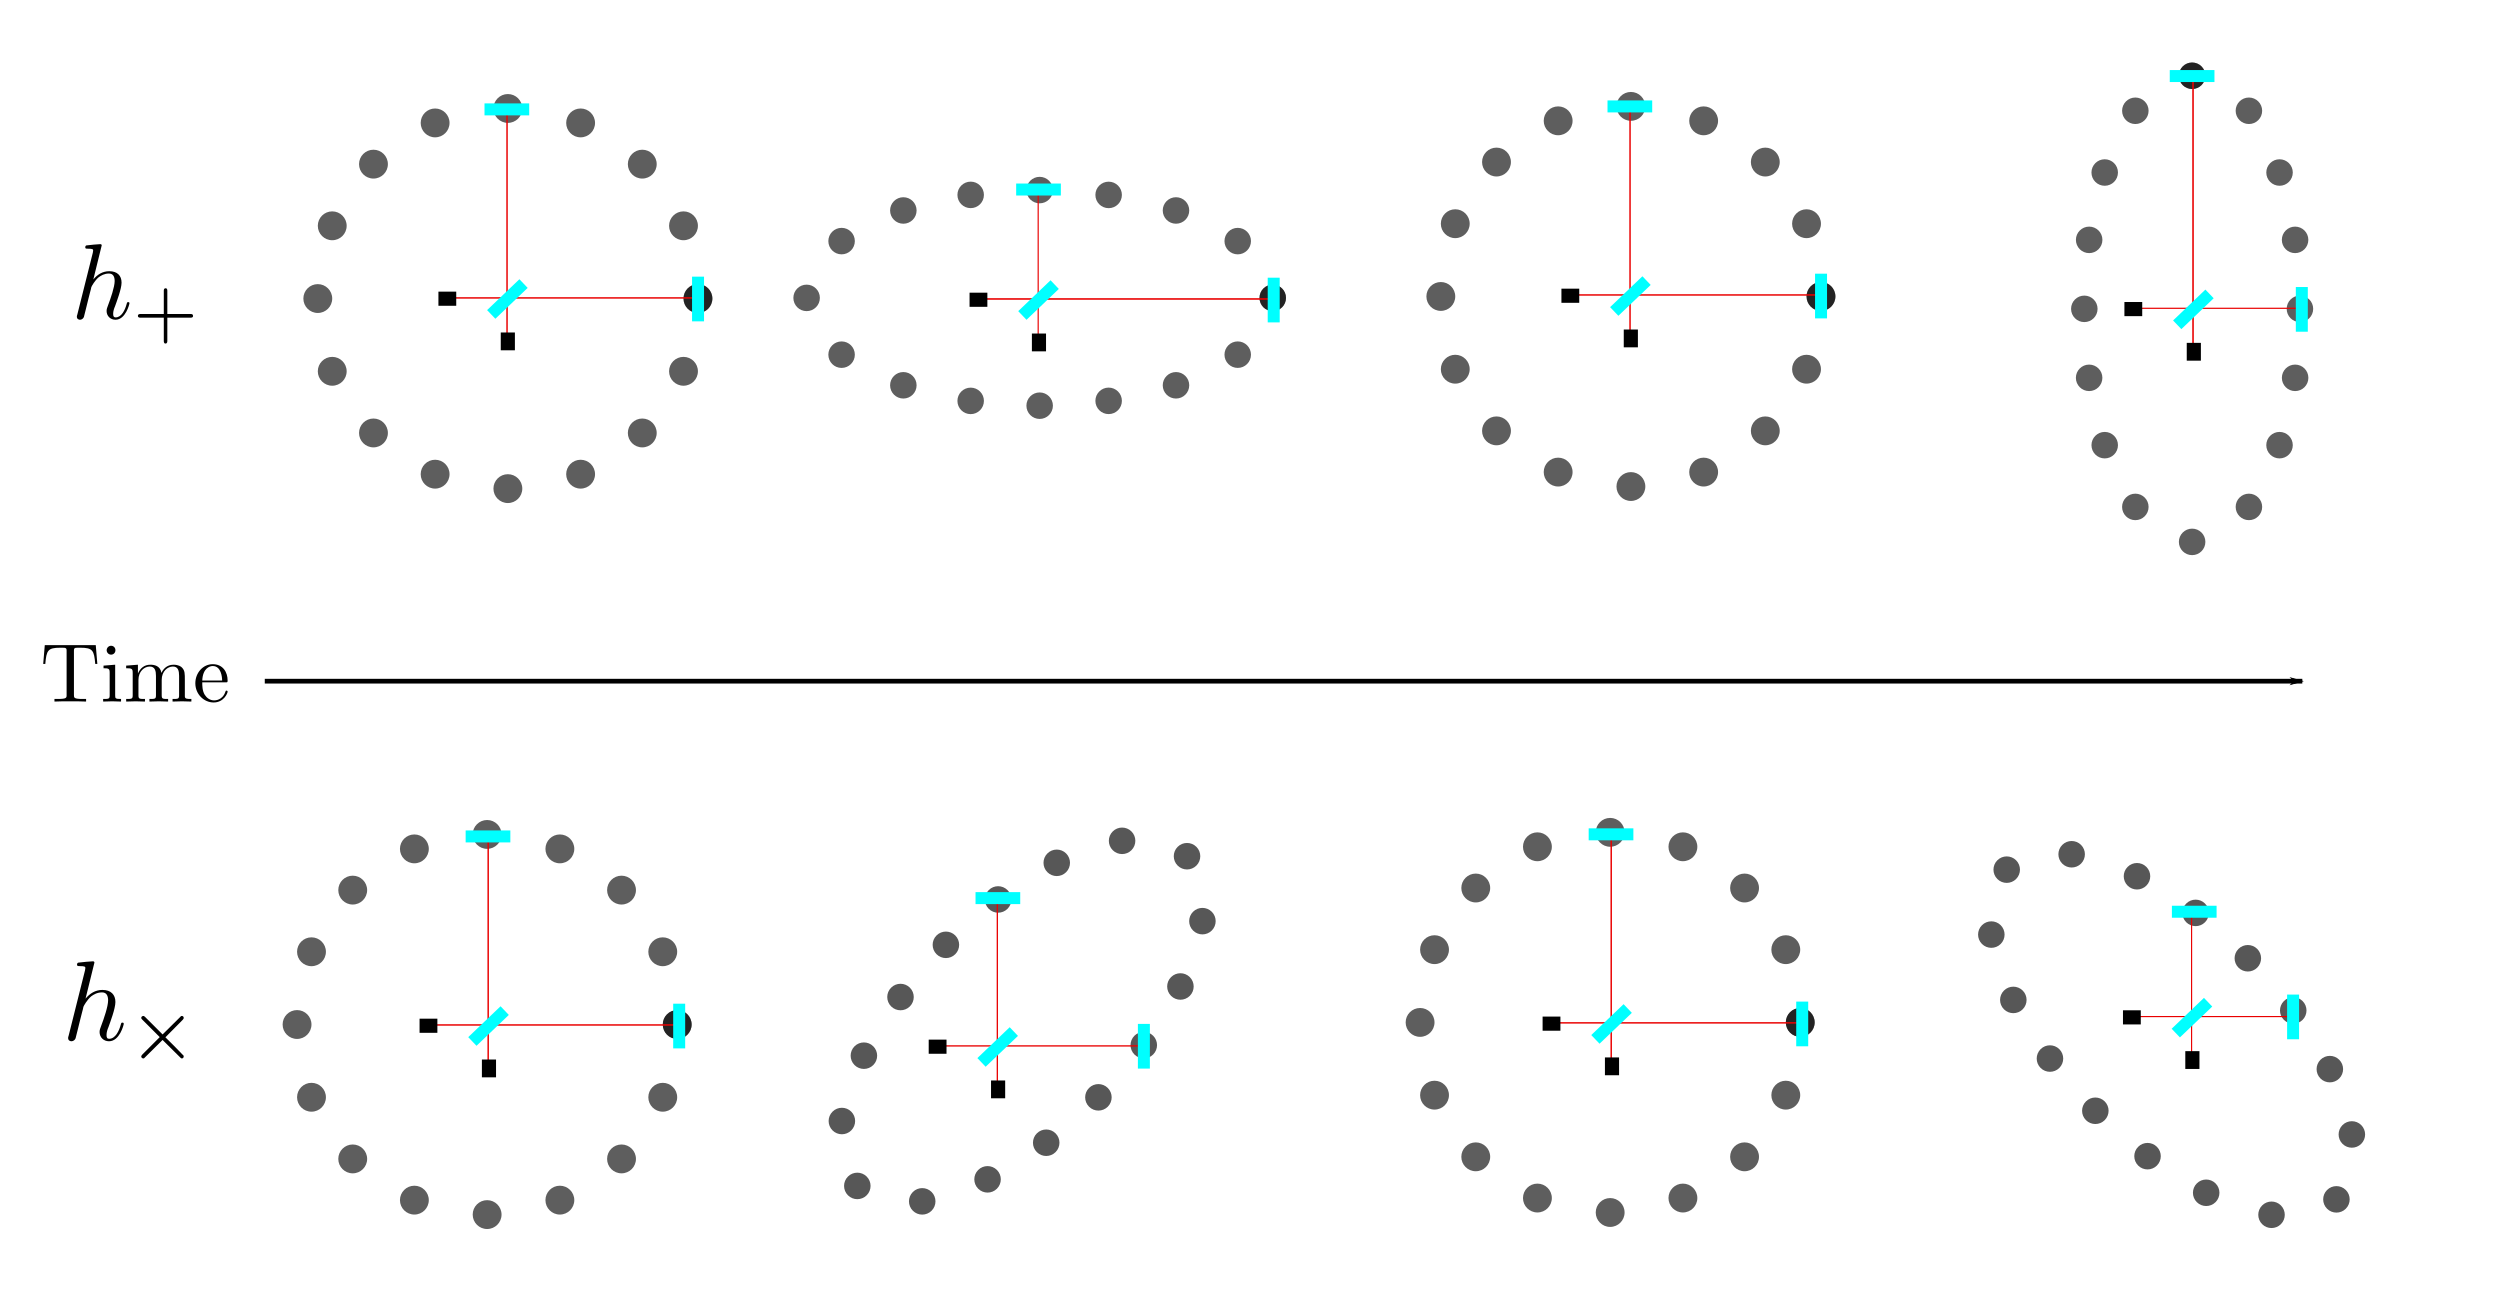 <?xml version="1.0" encoding="UTF-8" standalone="no"?>
<!-- Created with Inkscape (http://www.inkscape.org/) -->

<svg
   xmlns:ns0="http://www.iki.fi/pav/software/textext/"
   xmlns:dc="http://purl.org/dc/elements/1.1/"
   xmlns:cc="http://creativecommons.org/ns#"
   xmlns:rdf="http://www.w3.org/1999/02/22-rdf-syntax-ns#"
   xmlns:svg="http://www.w3.org/2000/svg"
   xmlns="http://www.w3.org/2000/svg"
   xmlns:xlink="http://www.w3.org/1999/xlink"
   xmlns:sodipodi="http://sodipodi.sourceforge.net/DTD/sodipodi-0.dtd"
   xmlns:inkscape="http://www.inkscape.org/namespaces/inkscape"
   id="svg8"
   version="1.1"
   viewBox="0 0 451 233"
   height="233mm"
   width="451mm"
   inkscape:version="0.92.4 (5da689c313, 2019-01-14)"
   sodipodi:docname="polarisation_ring.svg">
  <defs
     id="defs2">
    <marker
       inkscape:stockid="Arrow1Lend"
       orient="auto"
       refY="0.0"
       refX="0.0"
       id="Arrow1Lend"
       style="overflow:visible;"
       inkscape:isstock="true">
      <path
         id="path1987"
         d="M 0.0,0.0 L 5.0,-5.0 L -12.5,0.0 L 5.0,5.0 L 0.0,0.0 z "
         style="fill-rule:evenodd;stroke:#000000;stroke-width:1pt;stroke-opacity:1;fill:#000000;fill-opacity:1"
         transform="scale(0.8) rotate(180) translate(12.5,0)" />
    </marker>
  </defs>
  <sodipodi:namedview
     id="base"
     pagecolor="#ffffff"
     bordercolor="#666666"
     borderopacity="1.0"
     inkscape:pageopacity="0.0"
     inkscape:pageshadow="2"
     inkscape:zoom="0.7"
     inkscape:cx="889.71259"
     inkscape:cy="434.77381"
     inkscape:document-units="mm"
     inkscape:current-layer="layer1"
     showgrid="false"
     inkscape:window-width="1504"
     inkscape:window-height="956"
     inkscape:window-x="42"
     inkscape:window-y="3"
     inkscape:window-maximized="0" />
  <g
     inkscape:label="Layer 1"
     inkscape:groupmode="layer"
     id="layer1"
     transform="translate(0,-64)">
    <g
       id="g1618"
       transform="matrix(0.81,0,0,0.81,38.959,3.697)"
       style="fill:#000000;fill-opacity:0.632;stroke:none">
      <circle
         transform="rotate(90)"
         r="3.213"
         cy="-107.345"
         cx="140.94"
         id="circle3137"
         style="fill:#000000;fill-opacity:0.632;stroke:none;stroke-width:0.265;stroke-opacity:1" />
      <circle
         transform="rotate(90)"
         r="3.213"
         cy="-104.127"
         cx="157.142"
         id="circle3418"
         style="fill:#000000;fill-opacity:0.632;stroke:none;stroke-width:0.265;stroke-opacity:1" />
      <circle
         transform="rotate(90)"
         r="3.213"
         cy="-94.946"
         cx="170.874"
         id="circle5851"
         style="fill:#000000;fill-opacity:0.632;stroke:none;stroke-width:0.265;stroke-opacity:1" />
      <circle
         transform="rotate(90)"
         r="3.213"
         cy="-81.214"
         cx="180.055"
         id="circle6423"
         style="fill:#000000;fill-opacity:0.632;stroke:none;stroke-width:0.265;stroke-opacity:1" />
      <circle
         transform="rotate(90)"
         r="3.213"
         cy="-65.012"
         cx="183.273"
         id="circle2418"
         style="fill:#000000;fill-opacity:0.632;stroke:none;stroke-width:0.265;stroke-opacity:1" />
      <circle
         transform="rotate(90)"
         r="3.213"
         cy="-48.81"
         cx="180.055"
         id="circle8921"
         style="fill:#000000;fill-opacity:0.632;stroke:none;stroke-width:0.265;stroke-opacity:1" />
      <circle
         transform="rotate(90)"
         r="3.213"
         cy="-35.078"
         cx="170.874"
         id="circle1142"
         style="fill:#000000;fill-opacity:0.632;stroke:none;stroke-width:0.265;stroke-opacity:1" />
      <circle
         transform="rotate(90)"
         r="3.213"
         cy="-25.896"
         cx="157.142"
         id="circle8827"
         style="fill:#000000;fill-opacity:0.632;stroke:none;stroke-width:0.265;stroke-opacity:1" />
      <circle
         transform="rotate(90)"
         r="3.213"
         cy="-22.679"
         cx="140.94"
         id="circle0132"
         style="fill:#000000;fill-opacity:0.632;stroke:none;stroke-width:0.265;stroke-opacity:1" />
      <circle
         transform="rotate(90)"
         r="3.213"
         cy="-25.896"
         cx="124.738"
         id="circle9711"
         style="fill:#000000;fill-opacity:0.632;stroke:none;stroke-width:0.265;stroke-opacity:1" />
      <circle
         transform="rotate(90)"
         r="3.213"
         cy="-35.078"
         cx="111.006"
         id="circle9032"
         style="fill:#000000;fill-opacity:0.632;stroke:none;stroke-width:0.265;stroke-opacity:1" />
      <circle
         transform="rotate(90)"
         r="3.213"
         cy="-48.81"
         cx="101.824"
         id="circle2247"
         style="fill:#000000;fill-opacity:0.632;stroke:none;stroke-width:0.265;stroke-opacity:1" />
      <circle
         transform="rotate(90)"
         r="3.213"
         cy="-65.012"
         cx="98.607"
         id="circle9184"
         style="fill:#000000;fill-opacity:0.632;stroke:none;stroke-width:0.265;stroke-opacity:1" />
      <circle
         transform="rotate(90)"
         r="3.213"
         cy="-81.214"
         cx="101.824"
         id="circle2753"
         style="fill:#000000;fill-opacity:0.632;stroke:none;stroke-width:0.265;stroke-opacity:1" />
      <circle
         transform="rotate(90)"
         r="3.213"
         cy="-94.946"
         cx="111.006"
         id="circle3040"
         style="fill:#000000;fill-opacity:0.632;stroke:none;stroke-width:0.265;stroke-opacity:1" />
      <circle
         transform="rotate(90)"
         r="3.213"
         cy="-104.127"
         cx="124.738"
         id="circle1098"
         style="fill:#000000;fill-opacity:0.632;stroke:none;stroke-width:0.265;stroke-opacity:1" />
      <circle
         transform="rotate(90)"
         r="3.213"
         cy="-107.345"
         cx="140.94"
         id="circle7246"
         style="fill:#000000;fill-opacity:0.632;stroke:none;stroke-width:0.265;stroke-opacity:1" />
    </g>
    <g
       id="g1723"
       transform="matrix(0.744,0,0,0.744,43.152,12.923)"
       style="fill:#000000;fill-opacity:0.632;stroke:none">
      <circle
         style="fill:#000000;fill-opacity:0.632;stroke:none;stroke-width:0.265;stroke-opacity:1"
         id="circle2358"
         cx="196.124"
         cy="-144.765"
         r="3.213"
         transform="rotate(180,223.365,-1.942)" />
      <circle
         style="fill:#000000;fill-opacity:0.632;stroke:none;stroke-width:0.265;stroke-opacity:1"
         id="circle8268"
         cx="196.124"
         cy="-144.765"
         r="3.213"
         transform="rotate(180,219.12,4.942)" />
      <circle
         style="fill:#000000;fill-opacity:0.632;stroke:none;stroke-width:0.265;stroke-opacity:1"
         id="circle9808"
         cx="196.124"
         cy="-144.765"
         r="3.213"
         transform="rotate(180,211.635,8.656)" />
      <circle
         style="fill:#000000;fill-opacity:0.632;stroke:none;stroke-width:0.265;stroke-opacity:1"
         id="circle1928"
         cx="196.124"
         cy="-144.765"
         r="3.213"
         transform="rotate(180,203.47,10.541)" />
      <circle
         style="fill:#000000;fill-opacity:0.632;stroke:none;stroke-width:0.265;stroke-opacity:1"
         id="circle3290"
         cx="196.124"
         cy="-144.765"
         r="3.213"
         transform="rotate(180,195.107,11.128)" />
      <circle
         style="fill:#000000;fill-opacity:0.632;stroke:none;stroke-width:0.265;stroke-opacity:1"
         id="circle0767"
         cx="196.124"
         cy="-144.765"
         r="3.213"
         transform="rotate(180,186.743,10.545)" />
      <circle
         style="fill:#000000;fill-opacity:0.632;stroke:none;stroke-width:0.265;stroke-opacity:1"
         id="circle5889"
         cx="196.124"
         cy="-144.765"
         r="3.213"
         transform="rotate(180,178.58,8.655)" />
      <circle
         style="fill:#000000;fill-opacity:0.632;stroke:none;stroke-width:0.265;stroke-opacity:1"
         id="circle3064"
         cx="196.124"
         cy="-144.765"
         r="3.213"
         transform="rotate(180,171.094,4.943)" />
      <circle
         style="fill:#000000;fill-opacity:0.632;stroke:none;stroke-width:0.265;stroke-opacity:1"
         id="circle4353"
         cx="196.124"
         cy="-144.765"
         r="3.213"
         transform="rotate(180,166.854,-1.942)" />
      <circle
         style="fill:#000000;fill-opacity:0.632;stroke:none;stroke-width:0.265;stroke-opacity:1"
         id="circle6398"
         cx="196.124"
         cy="-144.765"
         r="3.213"
         transform="rotate(180,171.094,-8.827)" />
      <circle
         style="fill:#000000;fill-opacity:0.632;stroke:none;stroke-width:0.265;stroke-opacity:1"
         id="circle9335"
         cx="196.124"
         cy="-144.765"
         r="3.213"
         transform="rotate(180,178.58,-12.539)" />
      <circle
         style="fill:#000000;fill-opacity:0.632;stroke:none;stroke-width:0.265;stroke-opacity:1"
         id="circle4414"
         cx="196.124"
         cy="-144.765"
         r="3.213"
         transform="rotate(180,186.743,-14.429)" />
      <circle
         style="fill:#000000;fill-opacity:0.632;stroke:none;stroke-width:0.265;stroke-opacity:1"
         id="circle6566"
         cx="196.124"
         cy="-144.765"
         r="3.213"
         transform="rotate(180,195.107,-15.012)" />
      <circle
         style="fill:#000000;fill-opacity:0.632;stroke:none;stroke-width:0.265;stroke-opacity:1"
         id="circle5060"
         cx="196.124"
         cy="-144.765"
         r="3.213"
         transform="rotate(180,203.47,-14.425)" />
      <circle
         style="fill:#000000;fill-opacity:0.632;stroke:none;stroke-width:0.265;stroke-opacity:1"
         id="circle2954"
         cx="196.124"
         cy="-144.765"
         r="3.213"
         transform="rotate(180,211.635,-12.54)" />
      <circle
         style="fill:#000000;fill-opacity:0.632;stroke:none;stroke-width:0.265;stroke-opacity:1"
         id="circle9746"
         cx="196.124"
         cy="-144.765"
         r="3.213"
         transform="rotate(180,219.12,-8.826)" />
      <circle
         style="fill:#000000;fill-opacity:0.632;stroke:none;stroke-width:0.265;stroke-opacity:1"
         id="circle6422"
         cx="196.124"
         cy="-144.765"
         r="3.213"
         transform="rotate(180,223.365,-1.942)" />
    </g>
    <g
       transform="matrix(0.81,0,0,0.81,241.554,3.319)"
       id="g1780"
       style="fill:#000000;fill-opacity:0.632;stroke:none">
      <circle
         style="fill:#000000;fill-opacity:0.632;stroke:none;stroke-width:0.265;stroke-opacity:1"
         id="circle1746"
         cx="140.94"
         cy="-107.345"
         r="3.213"
         transform="rotate(90)" />
      <circle
         style="fill:#000000;fill-opacity:0.632;stroke:none;stroke-width:0.265;stroke-opacity:1"
         id="circle1748"
         cx="157.142"
         cy="-104.127"
         r="3.213"
         transform="rotate(90)" />
      <circle
         style="fill:#000000;fill-opacity:0.632;stroke:none;stroke-width:0.265;stroke-opacity:1"
         id="circle1750"
         cx="170.874"
         cy="-94.946"
         r="3.213"
         transform="rotate(90)" />
      <circle
         style="fill:#000000;fill-opacity:0.632;stroke:none;stroke-width:0.265;stroke-opacity:1"
         id="circle1752"
         cx="180.055"
         cy="-81.214"
         r="3.213"
         transform="rotate(90)" />
      <circle
         style="fill:#000000;fill-opacity:0.632;stroke:none;stroke-width:0.265;stroke-opacity:1"
         id="circle1754"
         cx="183.273"
         cy="-65.012"
         r="3.213"
         transform="rotate(90)" />
      <circle
         style="fill:#000000;fill-opacity:0.632;stroke:none;stroke-width:0.265;stroke-opacity:1"
         id="circle1756"
         cx="180.055"
         cy="-48.81"
         r="3.213"
         transform="rotate(90)" />
      <circle
         style="fill:#000000;fill-opacity:0.632;stroke:none;stroke-width:0.265;stroke-opacity:1"
         id="circle1758"
         cx="170.874"
         cy="-35.078"
         r="3.213"
         transform="rotate(90)" />
      <circle
         style="fill:#000000;fill-opacity:0.632;stroke:none;stroke-width:0.265;stroke-opacity:1"
         id="circle1760"
         cx="157.142"
         cy="-25.896"
         r="3.213"
         transform="rotate(90)" />
      <circle
         style="fill:#000000;fill-opacity:0.632;stroke:none;stroke-width:0.265;stroke-opacity:1"
         id="circle1762"
         cx="140.94"
         cy="-22.679"
         r="3.213"
         transform="rotate(90)" />
      <circle
         style="fill:#000000;fill-opacity:0.632;stroke:none;stroke-width:0.265;stroke-opacity:1"
         id="circle1764"
         cx="124.738"
         cy="-25.896"
         r="3.213"
         transform="rotate(90)" />
      <circle
         style="fill:#000000;fill-opacity:0.632;stroke:none;stroke-width:0.265;stroke-opacity:1"
         id="circle1766"
         cx="111.006"
         cy="-35.078"
         r="3.213"
         transform="rotate(90)" />
      <circle
         style="fill:#000000;fill-opacity:0.632;stroke:none;stroke-width:0.265;stroke-opacity:1"
         id="circle1768"
         cx="101.824"
         cy="-48.81"
         r="3.213"
         transform="rotate(90)" />
      <circle
         style="fill:#000000;fill-opacity:0.632;stroke:none;stroke-width:0.265;stroke-opacity:1"
         id="circle1770"
         cx="98.607"
         cy="-65.012"
         r="3.213"
         transform="rotate(90)" />
      <circle
         style="fill:#000000;fill-opacity:0.632;stroke:none;stroke-width:0.265;stroke-opacity:1"
         id="circle1772"
         cx="101.824"
         cy="-81.214"
         r="3.213"
         transform="rotate(90)" />
      <circle
         style="fill:#000000;fill-opacity:0.632;stroke:none;stroke-width:0.265;stroke-opacity:1"
         id="circle1774"
         cx="111.006"
         cy="-94.946"
         r="3.213"
         transform="rotate(90)" />
      <circle
         style="fill:#000000;fill-opacity:0.632;stroke:none;stroke-width:0.265;stroke-opacity:1"
         id="circle1776"
         cx="124.738"
         cy="-104.127"
         r="3.213"
         transform="rotate(90)" />
      <circle
         style="fill:#000000;fill-opacity:0.632;stroke:none;stroke-width:0.265;stroke-opacity:1"
         id="circle1778"
         cx="140.94"
         cy="-107.345"
         r="3.213"
         transform="rotate(90)" />
    </g>
    <g
       transform="matrix(0,-0.744,0.744,0,290.644,264.119)"
       id="g1816"
       style="fill:#000000;fill-opacity:0.632;stroke:none">
      <circle
         transform="rotate(180,223.365,-1.942)"
         r="3.213"
         cy="-144.765"
         cx="196.124"
         id="circle1782"
         style="fill:#000000;fill-opacity:0.632;stroke:none;stroke-width:0.265;stroke-opacity:1" />
      <circle
         transform="rotate(180,219.12,4.942)"
         r="3.213"
         cy="-144.765"
         cx="196.124"
         id="circle1784"
         style="fill:#000000;fill-opacity:0.632;stroke:none;stroke-width:0.265;stroke-opacity:1" />
      <circle
         transform="rotate(180,211.635,8.656)"
         r="3.213"
         cy="-144.765"
         cx="196.124"
         id="circle1786"
         style="fill:#000000;fill-opacity:0.632;stroke:none;stroke-width:0.265;stroke-opacity:1" />
      <circle
         transform="rotate(180,203.47,10.541)"
         r="3.213"
         cy="-144.765"
         cx="196.124"
         id="circle1788"
         style="fill:#000000;fill-opacity:0.632;stroke:none;stroke-width:0.265;stroke-opacity:1" />
      <circle
         transform="rotate(180,195.107,11.128)"
         r="3.213"
         cy="-144.765"
         cx="196.124"
         id="circle1790"
         style="fill:#000000;fill-opacity:0.632;stroke:none;stroke-width:0.265;stroke-opacity:1" />
      <circle
         transform="rotate(180,186.743,10.545)"
         r="3.213"
         cy="-144.765"
         cx="196.124"
         id="circle1792"
         style="fill:#000000;fill-opacity:0.632;stroke:none;stroke-width:0.265;stroke-opacity:1" />
      <circle
         transform="rotate(180,178.58,8.655)"
         r="3.213"
         cy="-144.765"
         cx="196.124"
         id="circle1794"
         style="fill:#000000;fill-opacity:0.632;stroke:none;stroke-width:0.265;stroke-opacity:1" />
      <circle
         transform="rotate(180,171.094,4.943)"
         r="3.213"
         cy="-144.765"
         cx="196.124"
         id="circle1796"
         style="fill:#000000;fill-opacity:0.632;stroke:none;stroke-width:0.265;stroke-opacity:1" />
      <circle
         transform="rotate(180,166.854,-1.942)"
         r="3.213"
         cy="-144.765"
         cx="196.124"
         id="circle1798"
         style="fill:#000000;fill-opacity:0.632;stroke:none;stroke-width:0.265;stroke-opacity:1" />
      <circle
         transform="rotate(180,171.094,-8.827)"
         r="3.213"
         cy="-144.765"
         cx="196.124"
         id="circle1800"
         style="fill:#000000;fill-opacity:0.632;stroke:none;stroke-width:0.265;stroke-opacity:1" />
      <circle
         transform="rotate(180,178.58,-12.539)"
         r="3.213"
         cy="-144.765"
         cx="196.124"
         id="circle1802"
         style="fill:#000000;fill-opacity:0.632;stroke:none;stroke-width:0.265;stroke-opacity:1" />
      <circle
         transform="rotate(180,186.743,-14.429)"
         r="3.213"
         cy="-144.765"
         cx="196.124"
         id="circle1804"
         style="fill:#000000;fill-opacity:0.632;stroke:none;stroke-width:0.265;stroke-opacity:1" />
      <circle
         transform="rotate(180,195.107,-15.012)"
         r="3.213"
         cy="-144.765"
         cx="196.124"
         id="circle1806"
         style="fill:#000000;fill-opacity:0.632;stroke:none;stroke-width:0.265;stroke-opacity:1" />
      <circle
         transform="rotate(180,203.47,-14.425)"
         r="3.213"
         cy="-144.765"
         cx="196.124"
         id="circle1808"
         style="fill:#000000;fill-opacity:0.632;stroke:none;stroke-width:0.265;stroke-opacity:1" />
      <circle
         transform="rotate(180,211.635,-12.54)"
         r="3.213"
         cy="-144.765"
         cx="196.124"
         id="circle1810"
         style="fill:#000000;fill-opacity:0.632;stroke:none;stroke-width:0.265;stroke-opacity:1" />
      <circle
         transform="rotate(180,219.12,-8.826)"
         r="3.213"
         cy="-144.765"
         cx="196.124"
         id="circle1812"
         style="fill:#000000;fill-opacity:0.632;stroke:none;stroke-width:0.265;stroke-opacity:1" />
      <circle
         transform="rotate(180,223.365,-1.942)"
         r="3.213"
         cy="-144.765"
         cx="196.124"
         id="circle1814"
         style="fill:#000000;fill-opacity:0.632;stroke:none;stroke-width:0.265;stroke-opacity:1" />
    </g>
    <g
       transform="matrix(0.81,0,0,0.81,35.217,134.66)"
       id="g1852"
       style="fill:#000000;fill-opacity:0.632;stroke:none">
      <circle
         style="fill:#000000;fill-opacity:0.632;stroke:none;stroke-width:0.265;stroke-opacity:1"
         id="circle1818"
         cx="140.94"
         cy="-107.345"
         r="3.213"
         transform="rotate(90)" />
      <circle
         style="fill:#000000;fill-opacity:0.632;stroke:none;stroke-width:0.265;stroke-opacity:1"
         id="circle1820"
         cx="157.142"
         cy="-104.127"
         r="3.213"
         transform="rotate(90)" />
      <circle
         style="fill:#000000;fill-opacity:0.632;stroke:none;stroke-width:0.265;stroke-opacity:1"
         id="circle1822"
         cx="170.874"
         cy="-94.946"
         r="3.213"
         transform="rotate(90)" />
      <circle
         style="fill:#000000;fill-opacity:0.632;stroke:none;stroke-width:0.265;stroke-opacity:1"
         id="circle1824"
         cx="180.055"
         cy="-81.214"
         r="3.213"
         transform="rotate(90)" />
      <circle
         style="fill:#000000;fill-opacity:0.632;stroke:none;stroke-width:0.265;stroke-opacity:1"
         id="circle1826"
         cx="183.273"
         cy="-65.012"
         r="3.213"
         transform="rotate(90)" />
      <circle
         style="fill:#000000;fill-opacity:0.632;stroke:none;stroke-width:0.265;stroke-opacity:1"
         id="circle1828"
         cx="180.055"
         cy="-48.81"
         r="3.213"
         transform="rotate(90)" />
      <circle
         style="fill:#000000;fill-opacity:0.632;stroke:none;stroke-width:0.265;stroke-opacity:1"
         id="circle1830"
         cx="170.874"
         cy="-35.078"
         r="3.213"
         transform="rotate(90)" />
      <circle
         style="fill:#000000;fill-opacity:0.632;stroke:none;stroke-width:0.265;stroke-opacity:1"
         id="circle1832"
         cx="157.142"
         cy="-25.896"
         r="3.213"
         transform="rotate(90)" />
      <circle
         style="fill:#000000;fill-opacity:0.632;stroke:none;stroke-width:0.265;stroke-opacity:1"
         id="circle1834"
         cx="140.94"
         cy="-22.679"
         r="3.213"
         transform="rotate(90)" />
      <circle
         style="fill:#000000;fill-opacity:0.632;stroke:none;stroke-width:0.265;stroke-opacity:1"
         id="circle1836"
         cx="124.738"
         cy="-25.896"
         r="3.213"
         transform="rotate(90)" />
      <circle
         style="fill:#000000;fill-opacity:0.632;stroke:none;stroke-width:0.265;stroke-opacity:1"
         id="circle1838"
         cx="111.006"
         cy="-35.078"
         r="3.213"
         transform="rotate(90)" />
      <circle
         style="fill:#000000;fill-opacity:0.632;stroke:none;stroke-width:0.265;stroke-opacity:1"
         id="circle1840"
         cx="101.824"
         cy="-48.81"
         r="3.213"
         transform="rotate(90)" />
      <circle
         style="fill:#000000;fill-opacity:0.632;stroke:none;stroke-width:0.265;stroke-opacity:1"
         id="circle1842"
         cx="98.607"
         cy="-65.012"
         r="3.213"
         transform="rotate(90)" />
      <circle
         style="fill:#000000;fill-opacity:0.632;stroke:none;stroke-width:0.265;stroke-opacity:1"
         id="circle1844"
         cx="101.824"
         cy="-81.214"
         r="3.213"
         transform="rotate(90)" />
      <circle
         style="fill:#000000;fill-opacity:0.632;stroke:none;stroke-width:0.265;stroke-opacity:1"
         id="circle1846"
         cx="111.006"
         cy="-94.946"
         r="3.213"
         transform="rotate(90)" />
      <circle
         style="fill:#000000;fill-opacity:0.632;stroke:none;stroke-width:0.265;stroke-opacity:1"
         id="circle1848"
         cx="124.738"
         cy="-104.127"
         r="3.213"
         transform="rotate(90)" />
      <circle
         style="fill:#000000;fill-opacity:0.632;stroke:none;stroke-width:0.265;stroke-opacity:1"
         id="circle1850"
         cx="140.94"
         cy="-107.345"
         r="3.213"
         transform="rotate(90)" />
    </g>
    <circle
       style="fill:#000000;fill-opacity:0.657;stroke:none;stroke-width:0.197;stroke-opacity:1"
       id="circle1854"
       cx="3.056"
       cy="-305.895"
       r="2.391"
       transform="rotate(135)" />
    <circle
       style="fill:#000000;fill-opacity:0.657;stroke:none;stroke-width:0.197;stroke-opacity:1"
       id="circle1856"
       cx="9.375"
       cy="-316.141"
       r="2.391"
       transform="rotate(135)" />
    <circle
       style="fill:#000000;fill-opacity:0.657;stroke:none;stroke-width:0.197;stroke-opacity:1"
       id="circle1858"
       cx="20.516"
       cy="-321.67"
       r="2.391"
       transform="rotate(135)" />
    <circle
       style="fill:#000000;fill-opacity:0.657;stroke:none;stroke-width:0.197;stroke-opacity:1"
       id="circle1860"
       cx="32.669"
       cy="-324.476"
       r="2.391"
       transform="rotate(135)" />
    <circle
       style="fill:#000000;fill-opacity:0.657;stroke:none;stroke-width:0.197;stroke-opacity:1"
       id="circle1862"
       cx="45.118"
       cy="-325.349"
       r="2.391"
       transform="rotate(135)" />
    <circle
       style="fill:#000000;fill-opacity:0.657;stroke:none;stroke-width:0.197;stroke-opacity:1"
       id="circle1864"
       cx="57.568"
       cy="-324.482"
       r="2.391"
       transform="rotate(135)" />
    <circle
       style="fill:#000000;fill-opacity:0.657;stroke:none;stroke-width:0.197;stroke-opacity:1"
       id="circle1866"
       cx="69.719"
       cy="-321.669"
       r="2.391"
       transform="rotate(135)" />
    <circle
       style="fill:#000000;fill-opacity:0.657;stroke:none;stroke-width:0.197;stroke-opacity:1"
       id="circle1868"
       cx="80.862"
       cy="-316.143"
       r="2.391"
       transform="rotate(135)" />
    <circle
       style="fill:#000000;fill-opacity:0.657;stroke:none;stroke-width:0.197;stroke-opacity:1"
       id="circle1870"
       cx="87.173"
       cy="-305.895"
       r="2.391"
       transform="rotate(135)" />
    <circle
       style="fill:#000000;fill-opacity:0.657;stroke:none;stroke-width:0.197;stroke-opacity:1"
       id="circle1872"
       cx="80.862"
       cy="-295.647"
       r="2.391"
       transform="rotate(135)" />
    <circle
       style="fill:#000000;fill-opacity:0.657;stroke:none;stroke-width:0.197;stroke-opacity:1"
       id="circle1874"
       cx="69.719"
       cy="-290.121"
       r="2.391"
       transform="rotate(135)" />
    <circle
       style="fill:#000000;fill-opacity:0.657;stroke:none;stroke-width:0.197;stroke-opacity:1"
       id="circle1876"
       cx="57.568"
       cy="-287.308"
       r="2.391"
       transform="rotate(135)" />
    <circle
       style="fill:#000000;fill-opacity:0.657;stroke:none;stroke-width:0.197;stroke-opacity:1"
       id="circle1878"
       cx="45.118"
       cy="-286.44"
       r="2.391"
       transform="rotate(135)" />
    <circle
       style="fill:#000000;fill-opacity:0.657;stroke:none;stroke-width:0.197;stroke-opacity:1"
       id="circle1880"
       cx="32.669"
       cy="-287.314"
       r="2.391"
       transform="rotate(135)" />
    <circle
       style="fill:#000000;fill-opacity:0.657;stroke:none;stroke-width:0.197;stroke-opacity:1"
       id="circle1882"
       cx="20.516"
       cy="-290.12"
       r="2.391"
       transform="rotate(135)" />
    <circle
       style="fill:#000000;fill-opacity:0.657;stroke:none;stroke-width:0.197;stroke-opacity:1"
       id="circle1884"
       cx="9.375"
       cy="-295.648"
       r="2.391"
       transform="rotate(135)" />
    <g
       id="g1924"
       transform="matrix(0.81,0,0,0.81,237.813,134.282)"
       style="fill:#000000;fill-opacity:0.632;stroke:none">
      <circle
         transform="rotate(90)"
         r="3.213"
         cy="-107.345"
         cx="140.94"
         id="circle1890"
         style="fill:#000000;fill-opacity:0.632;stroke:none;stroke-width:0.265;stroke-opacity:1" />
      <circle
         transform="rotate(90)"
         r="3.213"
         cy="-104.127"
         cx="157.142"
         id="circle1892"
         style="fill:#000000;fill-opacity:0.632;stroke:none;stroke-width:0.265;stroke-opacity:1" />
      <circle
         transform="rotate(90)"
         r="3.213"
         cy="-94.946"
         cx="170.874"
         id="circle1894"
         style="fill:#000000;fill-opacity:0.632;stroke:none;stroke-width:0.265;stroke-opacity:1" />
      <circle
         transform="rotate(90)"
         r="3.213"
         cy="-81.214"
         cx="180.055"
         id="circle1896"
         style="fill:#000000;fill-opacity:0.632;stroke:none;stroke-width:0.265;stroke-opacity:1" />
      <circle
         transform="rotate(90)"
         r="3.213"
         cy="-65.012"
         cx="183.273"
         id="circle1898"
         style="fill:#000000;fill-opacity:0.632;stroke:none;stroke-width:0.265;stroke-opacity:1" />
      <circle
         transform="rotate(90)"
         r="3.213"
         cy="-48.81"
         cx="180.055"
         id="circle1900"
         style="fill:#000000;fill-opacity:0.632;stroke:none;stroke-width:0.265;stroke-opacity:1" />
      <circle
         transform="rotate(90)"
         r="3.213"
         cy="-35.078"
         cx="170.874"
         id="circle1902"
         style="fill:#000000;fill-opacity:0.632;stroke:none;stroke-width:0.265;stroke-opacity:1" />
      <circle
         transform="rotate(90)"
         r="3.213"
         cy="-25.896"
         cx="157.142"
         id="circle1904"
         style="fill:#000000;fill-opacity:0.632;stroke:none;stroke-width:0.265;stroke-opacity:1" />
      <circle
         transform="rotate(90)"
         r="3.213"
         cy="-22.679"
         cx="140.94"
         id="circle1906"
         style="fill:#000000;fill-opacity:0.632;stroke:none;stroke-width:0.265;stroke-opacity:1" />
      <circle
         transform="rotate(90)"
         r="3.213"
         cy="-25.896"
         cx="124.738"
         id="circle1908"
         style="fill:#000000;fill-opacity:0.632;stroke:none;stroke-width:0.265;stroke-opacity:1" />
      <circle
         transform="rotate(90)"
         r="3.213"
         cy="-35.078"
         cx="111.006"
         id="circle1910"
         style="fill:#000000;fill-opacity:0.632;stroke:none;stroke-width:0.265;stroke-opacity:1" />
      <circle
         transform="rotate(90)"
         r="3.213"
         cy="-48.81"
         cx="101.824"
         id="circle1912"
         style="fill:#000000;fill-opacity:0.632;stroke:none;stroke-width:0.265;stroke-opacity:1" />
      <circle
         transform="rotate(90)"
         r="3.213"
         cy="-65.012"
         cx="98.607"
         id="circle1914"
         style="fill:#000000;fill-opacity:0.632;stroke:none;stroke-width:0.265;stroke-opacity:1" />
      <circle
         transform="rotate(90)"
         r="3.213"
         cy="-81.214"
         cx="101.824"
         id="circle1916"
         style="fill:#000000;fill-opacity:0.632;stroke:none;stroke-width:0.265;stroke-opacity:1" />
      <circle
         transform="rotate(90)"
         r="3.213"
         cy="-94.946"
         cx="111.006"
         id="circle1918"
         style="fill:#000000;fill-opacity:0.632;stroke:none;stroke-width:0.265;stroke-opacity:1" />
      <circle
         transform="rotate(90)"
         r="3.213"
         cy="-104.127"
         cx="124.738"
         id="circle1920"
         style="fill:#000000;fill-opacity:0.632;stroke:none;stroke-width:0.265;stroke-opacity:1" />
      <circle
         transform="rotate(90)"
         r="3.213"
         cy="-107.345"
         cx="140.94"
         id="circle1922"
         style="fill:#000000;fill-opacity:0.632;stroke:none;stroke-width:0.265;stroke-opacity:1" />
    </g>
    <circle
       transform="rotate(45)"
       r="2.391"
       cy="-99.792"
       cx="412.171"
       id="circle1926"
       style="fill:#000000;fill-opacity:0.657;stroke:none;stroke-width:0.197;stroke-opacity:1" />
    <circle
       transform="rotate(45)"
       r="2.391"
       cy="-110.038"
       cx="418.491"
       id="circle1929"
       style="fill:#000000;fill-opacity:0.657;stroke:none;stroke-width:0.197;stroke-opacity:1" />
    <circle
       transform="rotate(45)"
       r="2.391"
       cy="-115.567"
       cx="429.631"
       id="circle1931"
       style="fill:#000000;fill-opacity:0.657;stroke:none;stroke-width:0.197;stroke-opacity:1" />
    <circle
       transform="rotate(45)"
       r="2.391"
       cy="-118.373"
       cx="441.784"
       id="circle1933"
       style="fill:#000000;fill-opacity:0.657;stroke:none;stroke-width:0.197;stroke-opacity:1" />
    <circle
       transform="rotate(45)"
       r="2.391"
       cy="-119.246"
       cx="454.233"
       id="circle1935"
       style="fill:#000000;fill-opacity:0.657;stroke:none;stroke-width:0.197;stroke-opacity:1" />
    <circle
       transform="rotate(45)"
       r="2.391"
       cy="-118.379"
       cx="466.683"
       id="circle1937"
       style="fill:#000000;fill-opacity:0.657;stroke:none;stroke-width:0.197;stroke-opacity:1" />
    <circle
       transform="rotate(45)"
       r="2.391"
       cy="-115.566"
       cx="478.834"
       id="circle1939"
       style="fill:#000000;fill-opacity:0.657;stroke:none;stroke-width:0.197;stroke-opacity:1" />
    <circle
       transform="rotate(45)"
       r="2.391"
       cy="-110.04"
       cx="489.977"
       id="circle1941"
       style="fill:#000000;fill-opacity:0.657;stroke:none;stroke-width:0.197;stroke-opacity:1" />
    <circle
       transform="rotate(45)"
       r="2.391"
       cy="-99.792"
       cx="496.288"
       id="circle1943"
       style="fill:#000000;fill-opacity:0.657;stroke:none;stroke-width:0.197;stroke-opacity:1" />
    <circle
       transform="rotate(45)"
       r="2.391"
       cy="-89.544"
       cx="489.977"
       id="circle1945"
       style="fill:#000000;fill-opacity:0.657;stroke:none;stroke-width:0.197;stroke-opacity:1" />
    <circle
       transform="rotate(45)"
       r="2.391"
       cy="-84.018"
       cx="478.834"
       id="circle1947"
       style="fill:#000000;fill-opacity:0.657;stroke:none;stroke-width:0.197;stroke-opacity:1" />
    <circle
       transform="rotate(45)"
       r="2.391"
       cy="-81.205"
       cx="466.683"
       id="circle1949"
       style="fill:#000000;fill-opacity:0.657;stroke:none;stroke-width:0.197;stroke-opacity:1" />
    <circle
       transform="rotate(45)"
       r="2.391"
       cy="-80.338"
       cx="454.233"
       id="circle1951"
       style="fill:#000000;fill-opacity:0.657;stroke:none;stroke-width:0.197;stroke-opacity:1" />
    <circle
       transform="rotate(45)"
       r="2.391"
       cy="-81.211"
       cx="441.784"
       id="circle1953"
       style="fill:#000000;fill-opacity:0.657;stroke:none;stroke-width:0.197;stroke-opacity:1" />
    <circle
       transform="rotate(45)"
       r="2.391"
       cy="-84.017"
       cx="429.631"
       id="circle1955"
       style="fill:#000000;fill-opacity:0.657;stroke:none;stroke-width:0.197;stroke-opacity:1" />
    <circle
       transform="rotate(45)"
       r="2.391"
       cy="-89.546"
       cx="418.491"
       id="circle1957"
       style="fill:#000000;fill-opacity:0.657;stroke:none;stroke-width:0.197;stroke-opacity:1" />
    <path
       style="fill:none;stroke:#000000;stroke-width:0.851;stroke-linecap:butt;stroke-linejoin:miter;stroke-miterlimit:4;stroke-dasharray:none;stroke-opacity:1;marker-end:url(#Arrow1Lend)"
       d="M 47.766,186.885 H 415.337"
       id="path1982"
       inkscape:connector-curvature="0" />
    <g
       id="g2477"
       ns0:preamble=""
       ns0:text="$h_{+}$"
       transform="matrix(1.94,0,0,1.94,-420.653,-139.973)">
      <defs
         id="defs2466">
        <g
           id="g2464">
          <symbol
             id="textext-de5b653b-0"
             overflow="visible"
             style="overflow:visible">
            <path
               id="path2452"
               d=""
               style="stroke:none"
               inkscape:connector-curvature="0" />
          </symbol>
          <symbol
             id="textext-de5b653b-1"
             overflow="visible"
             style="overflow:visible">
            <path
               id="path2455"
               d="m 2.859,-6.812 c 0,0 0,-0.109 -0.125,-0.109 -0.234,0 -0.953,0.078 -1.219,0.109 -0.078,0 -0.188,0.016 -0.188,0.188 0,0.125 0.094,0.125 0.234,0.125 0.484,0 0.5,0.062 0.5,0.172 L 2.031,-6.125 0.594,-0.391 c -0.047,0.141 -0.047,0.156 -0.047,0.219 0,0.234 0.203,0.281 0.297,0.281 0.156,0 0.312,-0.125 0.359,-0.266 l 0.188,-0.75 0.219,-0.891 C 1.672,-2.031 1.734,-2.25 1.781,-2.469 1.797,-2.531 1.891,-2.859 1.891,-2.922 1.922,-3.016 2.234,-3.562 2.578,-3.844 2.797,-4 3.094,-4.188 3.531,-4.188 c 0.422,0 0.531,0.344 0.531,0.703 0,0.531 -0.375,1.625 -0.609,2.234 C 3.375,-1.031 3.312,-0.906 3.312,-0.703 c 0,0.469 0.359,0.812 0.828,0.812 0.938,0 1.297,-1.453 1.297,-1.531 0,-0.109 -0.078,-0.109 -0.109,-0.109 -0.109,0 -0.109,0.031 -0.156,0.188 -0.141,0.531 -0.469,1.234 -1.016,1.234 -0.172,0 -0.234,-0.094 -0.234,-0.328 0,-0.25 0.078,-0.484 0.172,-0.703 0.156,-0.438 0.609,-1.625 0.609,-2.203 0,-0.641 -0.391,-1.062 -1.141,-1.062 -0.625,0 -1.109,0.312 -1.484,0.766 z m 0,0"
               style="stroke:none"
               inkscape:connector-curvature="0" />
          </symbol>
          <symbol
             id="textext-de5b653b-2"
             overflow="visible"
             style="overflow:visible">
            <path
               id="path2458"
               d=""
               style="stroke:none"
               inkscape:connector-curvature="0" />
          </symbol>
          <symbol
             id="textext-de5b653b-3"
             overflow="visible"
             style="overflow:visible">
            <path
               id="path2461"
               d="m 3.219,-1.578 h 2.141 c 0.094,0 0.25,0 0.25,-0.156 0,-0.188 -0.156,-0.188 -0.25,-0.188 H 3.219 V -4.062 c 0,-0.078 0,-0.25 -0.156,-0.25 -0.172,0 -0.172,0.156 -0.172,0.25 v 2.141 H 0.75 c -0.094,0 -0.266,0 -0.266,0.172 0,0.172 0.156,0.172 0.266,0.172 H 2.891 V 0.562 c 0,0.094 0,0.266 0.156,0.266 0.172,0 0.172,-0.172 0.172,-0.266 z m 0,0"
               style="stroke:none"
               inkscape:connector-curvature="0" />
          </symbol>
        </g>
      </defs>
      <g
         id="textext-de5b653b-4">
        <g
           id="g2470"
           style="fill:#000000;fill-opacity:1">
          <use
             id="use2468"
             y="134.765"
             x="223.432"
             xlink:href="#textext-de5b653b-1"
             width="100%"
             height="100%" />
        </g>
        <g
           id="g2474"
           style="fill:#000000;fill-opacity:1">
          <use
             id="use2472"
             y="136.259"
             x="229.172"
             xlink:href="#textext-de5b653b-3"
             width="100%"
             height="100%" />
        </g>
      </g>
    </g>
    <g
       id="g2688"
       ns0:preamble=""
       ns0:text="$h_{\\times}$"
       transform="matrix(2.052,0,0,2.052,-447.314,-24.917)">
      <defs
         id="defs2677">
        <g
           id="g2675">
          <symbol
             id="textext-d90fa8ef-0"
             overflow="visible"
             style="overflow:visible">
            <path
               id="path2663"
               d=""
               style="stroke:none"
               inkscape:connector-curvature="0" />
          </symbol>
          <symbol
             id="textext-d90fa8ef-1"
             overflow="visible"
             style="overflow:visible">
            <path
               id="path2666"
               d="m 2.859,-6.812 c 0,0 0,-0.109 -0.125,-0.109 -0.234,0 -0.953,0.078 -1.219,0.109 -0.078,0 -0.188,0.016 -0.188,0.188 0,0.125 0.094,0.125 0.234,0.125 0.484,0 0.5,0.062 0.5,0.172 L 2.031,-6.125 0.594,-0.391 c -0.047,0.141 -0.047,0.156 -0.047,0.219 0,0.234 0.203,0.281 0.297,0.281 0.156,0 0.312,-0.125 0.359,-0.266 l 0.188,-0.75 0.219,-0.891 C 1.672,-2.031 1.734,-2.25 1.781,-2.469 1.797,-2.531 1.891,-2.859 1.891,-2.922 1.922,-3.016 2.234,-3.562 2.578,-3.844 2.797,-4 3.094,-4.188 3.531,-4.188 c 0.422,0 0.531,0.344 0.531,0.703 0,0.531 -0.375,1.625 -0.609,2.234 C 3.375,-1.031 3.312,-0.906 3.312,-0.703 c 0,0.469 0.359,0.812 0.828,0.812 0.938,0 1.297,-1.453 1.297,-1.531 0,-0.109 -0.078,-0.109 -0.109,-0.109 -0.109,0 -0.109,0.031 -0.156,0.188 -0.141,0.531 -0.469,1.234 -1.016,1.234 -0.172,0 -0.234,-0.094 -0.234,-0.328 0,-0.25 0.078,-0.484 0.172,-0.703 0.156,-0.438 0.609,-1.625 0.609,-2.203 0,-0.641 -0.391,-1.062 -1.141,-1.062 -0.625,0 -1.109,0.312 -1.484,0.766 z m 0,0"
               style="stroke:none"
               inkscape:connector-curvature="0" />
          </symbol>
          <symbol
             id="textext-d90fa8ef-2"
             overflow="visible"
             style="overflow:visible">
            <path
               id="path2669"
               d=""
               style="stroke:none"
               inkscape:connector-curvature="0" />
          </symbol>
          <symbol
             id="textext-d90fa8ef-3"
             overflow="visible"
             style="overflow:visible">
            <path
               id="path2672"
               d="m 4.875,-3.266 c 0.078,-0.078 0.094,-0.125 0.094,-0.172 0,-0.109 -0.078,-0.172 -0.156,-0.172 -0.078,0 -0.094,0.016 -0.172,0.109 l -1.531,1.516 -1.531,-1.531 c -0.078,-0.062 -0.094,-0.094 -0.156,-0.094 -0.109,0 -0.188,0.078 -0.188,0.172 0,0.062 0.031,0.078 0.109,0.172 L 2.859,-1.75 1.344,-0.234 C 1.25,-0.125 1.234,-0.094 1.234,-0.062 c 0,0.109 0.078,0.188 0.188,0.188 0.062,0 0.078,-0.031 0.156,-0.109 L 3.109,-1.5 4.703,0.078 C 4.734,0.109 4.766,0.125 4.812,0.125 c 0.078,0 0.156,-0.062 0.156,-0.188 0,-0.047 0,-0.062 -0.031,-0.078 -0.016,-0.031 -1.359,-1.391 -1.578,-1.594 z m 0,0"
               style="stroke:none"
               inkscape:connector-curvature="0" />
          </symbol>
        </g>
      </defs>
      <g
         id="textext-d90fa8ef-4">
        <g
           id="g2681"
           style="fill:#000000;fill-opacity:1">
          <use
             id="use2679"
             y="134.765"
             x="223.432"
             xlink:href="#textext-d90fa8ef-1"
             width="100%"
             height="100%" />
        </g>
        <g
           id="g2685"
           style="fill:#000000;fill-opacity:1">
          <use
             id="use2683"
             y="136.259"
             x="229.172"
             xlink:href="#textext-d90fa8ef-3"
             width="100%"
             height="100%" />
        </g>
      </g>
    </g>
    <g
       id="g2920"
       ns0:preamble=""
       ns0:text="Time"
       transform="matrix(1.509,0,0,1.509,-329.905,-12.798)">
      <defs
         id="defs2907">
        <g
           id="g2905">
          <symbol
             id="textext-c5f8d53b-0"
             overflow="visible"
             style="overflow:visible">
            <path
               id="path2890"
               d=""
               style="stroke:none"
               inkscape:connector-curvature="0" />
          </symbol>
          <symbol
             id="textext-c5f8d53b-1"
             overflow="visible"
             style="overflow:visible">
            <path
               id="path2893"
               d="m 6.641,-6.75 h -6.094 l -0.188,2.25 h 0.25 C 0.75,-6.109 0.891,-6.438 2.406,-6.438 c 0.172,0 0.438,0 0.531,0.016 0.219,0.047 0.219,0.156 0.219,0.375 v 5.266 c 0,0.328 0,0.469 -1.047,0.469 H 1.703 V 0 C 2.109,-0.031 3.125,-0.031 3.594,-0.031 c 0.453,0 1.484,0 1.891,0.031 v -0.312 h -0.406 c -1.047,0 -1.047,-0.141 -1.047,-0.469 v -5.266 c 0,-0.188 0,-0.328 0.188,-0.375 0.109,-0.016 0.375,-0.016 0.562,-0.016 1.516,0 1.656,0.328 1.797,1.938 h 0.25 z m 0,0"
               style="stroke:none"
               inkscape:connector-curvature="0" />
          </symbol>
          <symbol
             id="textext-c5f8d53b-2"
             overflow="visible"
             style="overflow:visible">
            <path
               id="path2896"
               d="M 1.766,-4.406 0.375,-4.297 v 0.312 c 0.641,0 0.734,0.062 0.734,0.547 V -0.75 c 0,0.438 -0.109,0.438 -0.781,0.438 V 0 C 0.641,-0.016 1.188,-0.031 1.422,-0.031 1.781,-0.031 2.125,-0.016 2.469,0 v -0.312 c -0.672,0 -0.703,-0.047 -0.703,-0.438 z m 0.031,-1.734 c 0,-0.312 -0.234,-0.531 -0.516,-0.531 -0.312,0 -0.531,0.266 -0.531,0.531 0,0.266 0.219,0.531 0.531,0.531 0.281,0 0.516,-0.219 0.516,-0.531 z m 0,0"
               style="stroke:none"
               inkscape:connector-curvature="0" />
          </symbol>
          <symbol
             id="textext-c5f8d53b-3"
             overflow="visible"
             style="overflow:visible">
            <path
               id="path2899"
               d="M 1.094,-3.422 V -0.75 c 0,0.438 -0.109,0.438 -0.781,0.438 V 0 c 0.359,-0.016 0.859,-0.031 1.141,-0.031 0.25,0 0.766,0.016 1.109,0.031 v -0.312 c -0.672,0 -0.781,0 -0.781,-0.438 V -2.594 C 1.781,-3.625 2.5,-4.188 3.125,-4.188 c 0.641,0 0.75,0.531 0.75,1.109 V -0.75 c 0,0.438 -0.109,0.438 -0.781,0.438 V 0 c 0.344,-0.016 0.859,-0.031 1.125,-0.031 0.25,0 0.781,0.016 1.109,0.031 v -0.312 c -0.656,0 -0.766,0 -0.766,-0.438 v -1.844 c 0,-1.031 0.703,-1.594 1.344,-1.594 0.625,0 0.734,0.531 0.734,1.109 V -0.75 c 0,0.438 -0.109,0.438 -0.781,0.438 V 0 c 0.344,-0.016 0.859,-0.031 1.125,-0.031 0.266,0 0.781,0.016 1.125,0.031 v -0.312 c -0.516,0 -0.766,0 -0.781,-0.297 v -1.906 c 0,-0.859 0,-1.156 -0.312,-1.516 -0.141,-0.172 -0.469,-0.375 -1.047,-0.375 -0.828,0 -1.281,0.594 -1.438,0.984 C 4.391,-4.297 3.656,-4.406 3.203,-4.406 2.469,-4.406 2,-3.984 1.719,-3.359 V -4.406 L 0.312,-4.297 v 0.312 c 0.703,0 0.781,0.062 0.781,0.562 z m 0,0"
               style="stroke:none"
               inkscape:connector-curvature="0" />
          </symbol>
          <symbol
             id="textext-c5f8d53b-4"
             overflow="visible"
             style="overflow:visible">
            <path
               id="path2902"
               d="M 1.109,-2.516 C 1.172,-4 2.016,-4.25 2.359,-4.25 c 1.016,0 1.125,1.344 1.125,1.734 z m 0,0.219 h 2.781 c 0.219,0 0.25,0 0.25,-0.219 0,-0.984 -0.547,-1.953 -1.781,-1.953 -1.156,0 -2.078,1.031 -2.078,2.281 0,1.328 1.047,2.297 2.188,2.297 C 3.688,0.109 4.141,-1 4.141,-1.188 4.141,-1.281 4.062,-1.312 4,-1.312 c -0.078,0 -0.109,0.062 -0.125,0.141 -0.344,1.031 -1.25,1.031 -1.344,1.031 -0.5,0 -0.891,-0.297 -1.125,-0.672 -0.297,-0.469 -0.297,-1.125 -0.297,-1.484 z m 0,0"
               style="stroke:none"
               inkscape:connector-curvature="0" />
          </symbol>
        </g>
      </defs>
      <g
         id="textext-c5f8d53b-5">
        <g
           id="g2917"
           style="fill:#000000;fill-opacity:1">
          <use
             id="use2909"
             y="134.765"
             x="223.432"
             xlink:href="#textext-c5f8d53b-1"
             width="100%"
             height="100%" />
          <use
             id="use2911"
             y="134.765"
             x="230.627"
             xlink:href="#textext-c5f8d53b-2"
             width="100%"
             height="100%" />
          <use
             id="use2913"
             y="134.765"
             x="233.395"
             xlink:href="#textext-c5f8d53b-3"
             width="100%"
             height="100%" />
          <use
             id="use2915"
             y="134.765"
             x="241.696"
             xlink:href="#textext-c5f8d53b-4"
             width="100%"
             height="100%" />
        </g>
      </g>
    </g>
    <g
       id="g3504">
      <path
         inkscape:connector-curvature="0"
         id="path2944"
         d="M 125.961,117.745 H 80.887"
         style="fill:none;stroke:#e90000;stroke-width:0.265px;stroke-linecap:butt;stroke-linejoin:miter;stroke-opacity:1" />
      <path
         inkscape:connector-curvature="0"
         id="path2946"
         d="M 91.47,83.443 V 124.359"
         style="fill:none;stroke:#e90000;stroke-width:0.265px;stroke-linecap:butt;stroke-linejoin:miter;stroke-opacity:1" />
      <rect
         y="82.652"
         x="87.405"
         height="2.162"
         width="8.063"
         id="rect2932"
         style="opacity:1;fill:#00ffff;stroke:#ff0000;stroke-width:0;stroke-miterlimit:4;stroke-dasharray:none;stroke-opacity:1" />
      <rect
         transform="rotate(-90)"
         style="opacity:1;fill:#00ffff;stroke:#ff0000;stroke-width:0;stroke-miterlimit:4;stroke-dasharray:none;stroke-opacity:1"
         id="rect2934"
         width="8.063"
         height="2.162"
         x="-121.971"
         y="124.846" />
      <rect
         y="147.426"
         x="-19.308"
         height="2.162"
         width="8.063"
         id="rect2936"
         style="opacity:1;fill:#00ffff;stroke:#ff0000;stroke-width:0;stroke-miterlimit:4;stroke-dasharray:none;stroke-opacity:1"
         transform="rotate(-43.688)" />
      <rect
         y="116.611"
         x="79.092"
         height="2.551"
         width="3.213"
         id="rect2938"
         style="opacity:1;fill:#000000;stroke:#ff0000;stroke-width:0;stroke-miterlimit:4;stroke-dasharray:none;stroke-opacity:1" />
      <rect
         y="123.981"
         x="90.336"
         height="3.213"
         width="2.551"
         id="rect2940"
         style="opacity:1;fill:#000000;stroke:#ff0000;stroke-width:0;stroke-miterlimit:4;stroke-dasharray:none;stroke-opacity:1" />
    </g>
    <path
       style="fill:none;stroke:#000000;stroke-width:0.265px;stroke-linecap:butt;stroke-linejoin:miter;stroke-opacity:1"
       d="m 80.414,115.004 v 0"
       id="path2942"
       inkscape:connector-curvature="0" />
    <path
       inkscape:connector-curvature="0"
       id="path3506"
       d="M 229.337,117.934 H 176.704"
       style="fill:none;stroke:#e90000;stroke-width:0.286px;stroke-linecap:butt;stroke-linejoin:miter;stroke-opacity:1" />
    <path
       inkscape:connector-curvature="0"
       id="path3508"
       d="M 187.287,98.751 V 124.548"
       style="fill:none;stroke:#e90000;stroke-width:0.21px;stroke-linecap:butt;stroke-linejoin:miter;stroke-opacity:1" />
    <rect
       y="97.109"
       x="183.317"
       height="2.162"
       width="8.063"
       id="rect3510"
       style="opacity:1;fill:#00ffff;stroke:#ff0000;stroke-width:0;stroke-miterlimit:4;stroke-dasharray:none;stroke-opacity:1" />
    <rect
       transform="rotate(-90)"
       style="opacity:1;fill:#00ffff;stroke:#ff0000;stroke-width:0;stroke-miterlimit:4;stroke-dasharray:none;stroke-opacity:1"
       id="rect3512"
       width="8.063"
       height="2.162"
       x="-122.16"
       y="228.695" />
    <rect
       y="213.746"
       x="49.849"
       height="2.162"
       width="8.063"
       id="rect3514"
       style="opacity:1;fill:#00ffff;stroke:#ff0000;stroke-width:0;stroke-miterlimit:4;stroke-dasharray:none;stroke-opacity:1"
       transform="rotate(-43.688)" />
    <rect
       y="116.8"
       x="174.908"
       height="2.551"
       width="3.213"
       id="rect3516"
       style="opacity:1;fill:#000000;stroke:#ff0000;stroke-width:0;stroke-miterlimit:4;stroke-dasharray:none;stroke-opacity:1" />
    <rect
       y="124.17"
       x="186.153"
       height="3.213"
       width="2.551"
       id="rect3518"
       style="opacity:1;fill:#000000;stroke:#ff0000;stroke-width:0;stroke-miterlimit:4;stroke-dasharray:none;stroke-opacity:1" />
    <g
       id="g3543"
       transform="translate(202.59,-0.535)">
      <path
         style="fill:none;stroke:#e90000;stroke-width:0.265px;stroke-linecap:butt;stroke-linejoin:miter;stroke-opacity:1"
         d="M 125.961,117.745 H 80.887"
         id="path3529"
         inkscape:connector-curvature="0" />
      <path
         style="fill:none;stroke:#e90000;stroke-width:0.265px;stroke-linecap:butt;stroke-linejoin:miter;stroke-opacity:1"
         d="M 91.47,83.443 V 124.359"
         id="path3531"
         inkscape:connector-curvature="0" />
      <rect
         style="opacity:1;fill:#00ffff;stroke:#ff0000;stroke-width:0;stroke-miterlimit:4;stroke-dasharray:none;stroke-opacity:1"
         id="rect3533"
         width="8.063"
         height="2.162"
         x="87.405"
         y="82.652" />
      <rect
         y="124.846"
         x="-121.971"
         height="2.162"
         width="8.063"
         id="rect3535"
         style="opacity:1;fill:#00ffff;stroke:#ff0000;stroke-width:0;stroke-miterlimit:4;stroke-dasharray:none;stroke-opacity:1"
         transform="rotate(-90)" />
      <rect
         transform="rotate(-43.688)"
         style="opacity:1;fill:#00ffff;stroke:#ff0000;stroke-width:0;stroke-miterlimit:4;stroke-dasharray:none;stroke-opacity:1"
         id="rect3537"
         width="8.063"
         height="2.162"
         x="-19.308"
         y="147.426" />
      <rect
         style="opacity:1;fill:#000000;stroke:#ff0000;stroke-width:0;stroke-miterlimit:4;stroke-dasharray:none;stroke-opacity:1"
         id="rect3539"
         width="3.213"
         height="2.551"
         x="79.092"
         y="116.611" />
      <rect
         style="opacity:1;fill:#000000;stroke:#ff0000;stroke-width:0;stroke-miterlimit:4;stroke-dasharray:none;stroke-opacity:1"
         id="rect3541"
         width="2.551"
         height="3.213"
         x="90.336"
         y="123.981" />
    </g>
    <path
       style="fill:none;stroke:#e90000;stroke-width:0.215px;stroke-linecap:butt;stroke-linejoin:miter;stroke-opacity:1"
       d="m 414.879,119.616 h -29.839"
       id="path3545"
       inkscape:connector-curvature="0" />
    <path
       style="fill:none;stroke:#e90000;stroke-width:0.285px;stroke-linecap:butt;stroke-linejoin:miter;stroke-opacity:1"
       d="M 395.623,78.633 V 126.23"
       id="path3547"
       inkscape:connector-curvature="0" />
    <rect
       style="opacity:1;fill:#00ffff;stroke:#ff0000;stroke-width:0;stroke-miterlimit:4;stroke-dasharray:none;stroke-opacity:1"
       id="rect3549"
       width="8.063"
       height="2.162"
       x="391.425"
       y="76.638" />
    <rect
       y="414.166"
       x="-123.842"
       height="2.162"
       width="8.063"
       id="rect3551"
       style="opacity:1;fill:#00ffff;stroke:#ff0000;stroke-width:0;stroke-miterlimit:4;stroke-dasharray:none;stroke-opacity:1"
       transform="rotate(-90)" />
    <rect
       transform="rotate(-43.688)"
       style="opacity:1;fill:#00ffff;stroke:#ff0000;stroke-width:0;stroke-miterlimit:4;stroke-dasharray:none;stroke-opacity:1"
       id="rect3553"
       width="8.063"
       height="2.162"
       x="199.338"
       y="358.866" />
    <rect
       style="opacity:1;fill:#000000;stroke:#ff0000;stroke-width:0;stroke-miterlimit:4;stroke-dasharray:none;stroke-opacity:1"
       id="rect3555"
       width="3.213"
       height="2.551"
       x="383.244"
       y="118.482" />
    <rect
       style="opacity:1;fill:#000000;stroke:#ff0000;stroke-width:0;stroke-miterlimit:4;stroke-dasharray:none;stroke-opacity:1"
       id="rect3557"
       width="2.551"
       height="3.213"
       x="394.489"
       y="125.852" />
    <g
       id="g3582"
       transform="translate(-3.402,131.158)">
      <path
         style="fill:none;stroke:#e90000;stroke-width:0.265px;stroke-linecap:butt;stroke-linejoin:miter;stroke-opacity:1"
         d="M 125.961,117.745 H 80.887"
         id="path3568"
         inkscape:connector-curvature="0" />
      <path
         style="fill:none;stroke:#e90000;stroke-width:0.265px;stroke-linecap:butt;stroke-linejoin:miter;stroke-opacity:1"
         d="M 91.47,83.443 V 124.359"
         id="path3570"
         inkscape:connector-curvature="0" />
      <rect
         style="opacity:1;fill:#00ffff;stroke:#ff0000;stroke-width:0;stroke-miterlimit:4;stroke-dasharray:none;stroke-opacity:1"
         id="rect3572"
         width="8.063"
         height="2.162"
         x="87.405"
         y="82.652" />
      <rect
         y="124.846"
         x="-121.971"
         height="2.162"
         width="8.063"
         id="rect3574"
         style="opacity:1;fill:#00ffff;stroke:#ff0000;stroke-width:0;stroke-miterlimit:4;stroke-dasharray:none;stroke-opacity:1"
         transform="rotate(-90)" />
      <rect
         transform="rotate(-43.688)"
         style="opacity:1;fill:#00ffff;stroke:#ff0000;stroke-width:0;stroke-miterlimit:4;stroke-dasharray:none;stroke-opacity:1"
         id="rect3576"
         width="8.063"
         height="2.162"
         x="-19.308"
         y="147.426" />
      <rect
         style="opacity:1;fill:#000000;stroke:#ff0000;stroke-width:0;stroke-miterlimit:4;stroke-dasharray:none;stroke-opacity:1"
         id="rect3578"
         width="3.213"
         height="2.551"
         x="79.092"
         y="116.611" />
      <rect
         style="opacity:1;fill:#000000;stroke:#ff0000;stroke-width:0;stroke-miterlimit:4;stroke-dasharray:none;stroke-opacity:1"
         id="rect3580"
         width="2.551"
         height="3.213"
         x="90.336"
         y="123.981" />
    </g>
    <g
       transform="translate(199.193,130.78)"
       id="g3598">
      <path
         inkscape:connector-curvature="0"
         id="path3584"
         d="M 125.961,117.745 H 80.887"
         style="fill:none;stroke:#e90000;stroke-width:0.265px;stroke-linecap:butt;stroke-linejoin:miter;stroke-opacity:1" />
      <path
         inkscape:connector-curvature="0"
         id="path3586"
         d="M 91.47,83.443 V 124.359"
         style="fill:none;stroke:#e90000;stroke-width:0.265px;stroke-linecap:butt;stroke-linejoin:miter;stroke-opacity:1" />
      <rect
         y="82.652"
         x="87.405"
         height="2.162"
         width="8.063"
         id="rect3588"
         style="opacity:1;fill:#00ffff;stroke:#ff0000;stroke-width:0;stroke-miterlimit:4;stroke-dasharray:none;stroke-opacity:1" />
      <rect
         transform="rotate(-90)"
         style="opacity:1;fill:#00ffff;stroke:#ff0000;stroke-width:0;stroke-miterlimit:4;stroke-dasharray:none;stroke-opacity:1"
         id="rect3590"
         width="8.063"
         height="2.162"
         x="-121.971"
         y="124.846" />
      <rect
         y="147.426"
         x="-19.308"
         height="2.162"
         width="8.063"
         id="rect3592"
         style="opacity:1;fill:#00ffff;stroke:#ff0000;stroke-width:0;stroke-miterlimit:4;stroke-dasharray:none;stroke-opacity:1"
         transform="rotate(-43.688)" />
      <rect
         y="116.611"
         x="79.092"
         height="2.551"
         width="3.213"
         id="rect3594"
         style="opacity:1;fill:#000000;stroke:#ff0000;stroke-width:0;stroke-miterlimit:4;stroke-dasharray:none;stroke-opacity:1" />
      <rect
         y="123.981"
         x="90.336"
         height="3.213"
         width="2.551"
         id="rect3596"
         style="opacity:1;fill:#000000;stroke:#ff0000;stroke-width:0;stroke-miterlimit:4;stroke-dasharray:none;stroke-opacity:1" />
    </g>
    <g
       id="g3640">
      <g
         id="g3630">
        <path
           inkscape:connector-curvature="0"
           id="path3600"
           d="M 206.255,252.682 H 169.333"
           style="fill:none;stroke:#e90000;stroke-width:0.239px;stroke-linecap:butt;stroke-linejoin:miter;stroke-opacity:1" />
        <path
           inkscape:connector-curvature="0"
           id="path3602"
           d="m 179.917,226.8 v 32.497"
           style="fill:none;stroke:#e90000;stroke-width:0.236px;stroke-linecap:butt;stroke-linejoin:miter;stroke-opacity:1" />
        <rect
           y="224.939"
           x="175.986"
           height="2.162"
           width="8.063"
           id="rect3604"
           style="opacity:1;fill:#00ffff;stroke:#ff0000;stroke-width:0;stroke-miterlimit:4;stroke-dasharray:none;stroke-opacity:1" />
        <rect
           transform="rotate(-90)"
           style="opacity:1;fill:#00ffff;stroke:#ff0000;stroke-width:0;stroke-miterlimit:4;stroke-dasharray:none;stroke-opacity:1"
           id="rect3606"
           width="8.063"
           height="2.162"
           x="-256.775"
           y="205.275" />
        <rect
           y="306.094"
           x="-48.556"
           height="2.162"
           width="8.063"
           id="rect3608"
           style="opacity:1;fill:#00ffff;stroke:#ff0000;stroke-width:0;stroke-miterlimit:4;stroke-dasharray:none;stroke-opacity:1"
           transform="rotate(-43.688)" />
        <rect
           y="251.548"
           x="167.538"
           height="2.551"
           width="3.213"
           id="rect3610"
           style="opacity:1;fill:#000000;stroke:#ff0000;stroke-width:0;stroke-miterlimit:4;stroke-dasharray:none;stroke-opacity:1" />
        <rect
           y="258.919"
           x="178.783"
           height="3.213"
           width="2.551"
           id="rect3612"
           style="opacity:1;fill:#000000;stroke:#ff0000;stroke-width:0;stroke-miterlimit:4;stroke-dasharray:none;stroke-opacity:1" />
      </g>
    </g>
    <path
       style="fill:none;stroke:#e90000;stroke-width:0.208px;stroke-linecap:butt;stroke-linejoin:miter;stroke-opacity:1"
       d="M 412.63,247.391 H 384.78"
       id="path3642"
       inkscape:connector-curvature="0" />
    <path
       style="fill:none;stroke:#e90000;stroke-width:0.207px;stroke-linecap:butt;stroke-linejoin:miter;stroke-opacity:1"
       d="M 395.363,229.068 V 254.005"
       id="path3644"
       inkscape:connector-curvature="0" />
    <rect
       style="opacity:1;fill:#00ffff;stroke:#ff0000;stroke-width:0;stroke-miterlimit:4;stroke-dasharray:none;stroke-opacity:1"
       id="rect3646"
       width="8.063"
       height="2.162"
       x="391.81"
       y="227.396" />
    <rect
       y="412.595"
       x="-251.484"
       height="2.162"
       width="8.063"
       id="rect3648"
       style="opacity:1;fill:#00ffff;stroke:#ff0000;stroke-width:0;stroke-miterlimit:4;stroke-dasharray:none;stroke-opacity:1"
       transform="rotate(-90)" />
    <rect
       transform="rotate(-43.688)"
       style="opacity:1;fill:#00ffff;stroke:#ff0000;stroke-width:0;stroke-miterlimit:4;stroke-dasharray:none;stroke-opacity:1"
       id="rect3650"
       width="8.063"
       height="2.162"
       x="110.892"
       y="451.082" />
    <rect
       style="opacity:1;fill:#000000;stroke:#ff0000;stroke-width:0;stroke-miterlimit:4;stroke-dasharray:none;stroke-opacity:1"
       id="rect3652"
       width="3.213"
       height="2.551"
       x="382.984"
       y="246.257" />
    <rect
       style="opacity:1;fill:#000000;stroke:#ff0000;stroke-width:0;stroke-miterlimit:4;stroke-dasharray:none;stroke-opacity:1"
       id="rect3654"
       width="2.551"
       height="3.213"
       x="394.229"
       y="253.627" />
  </g>
</svg>
